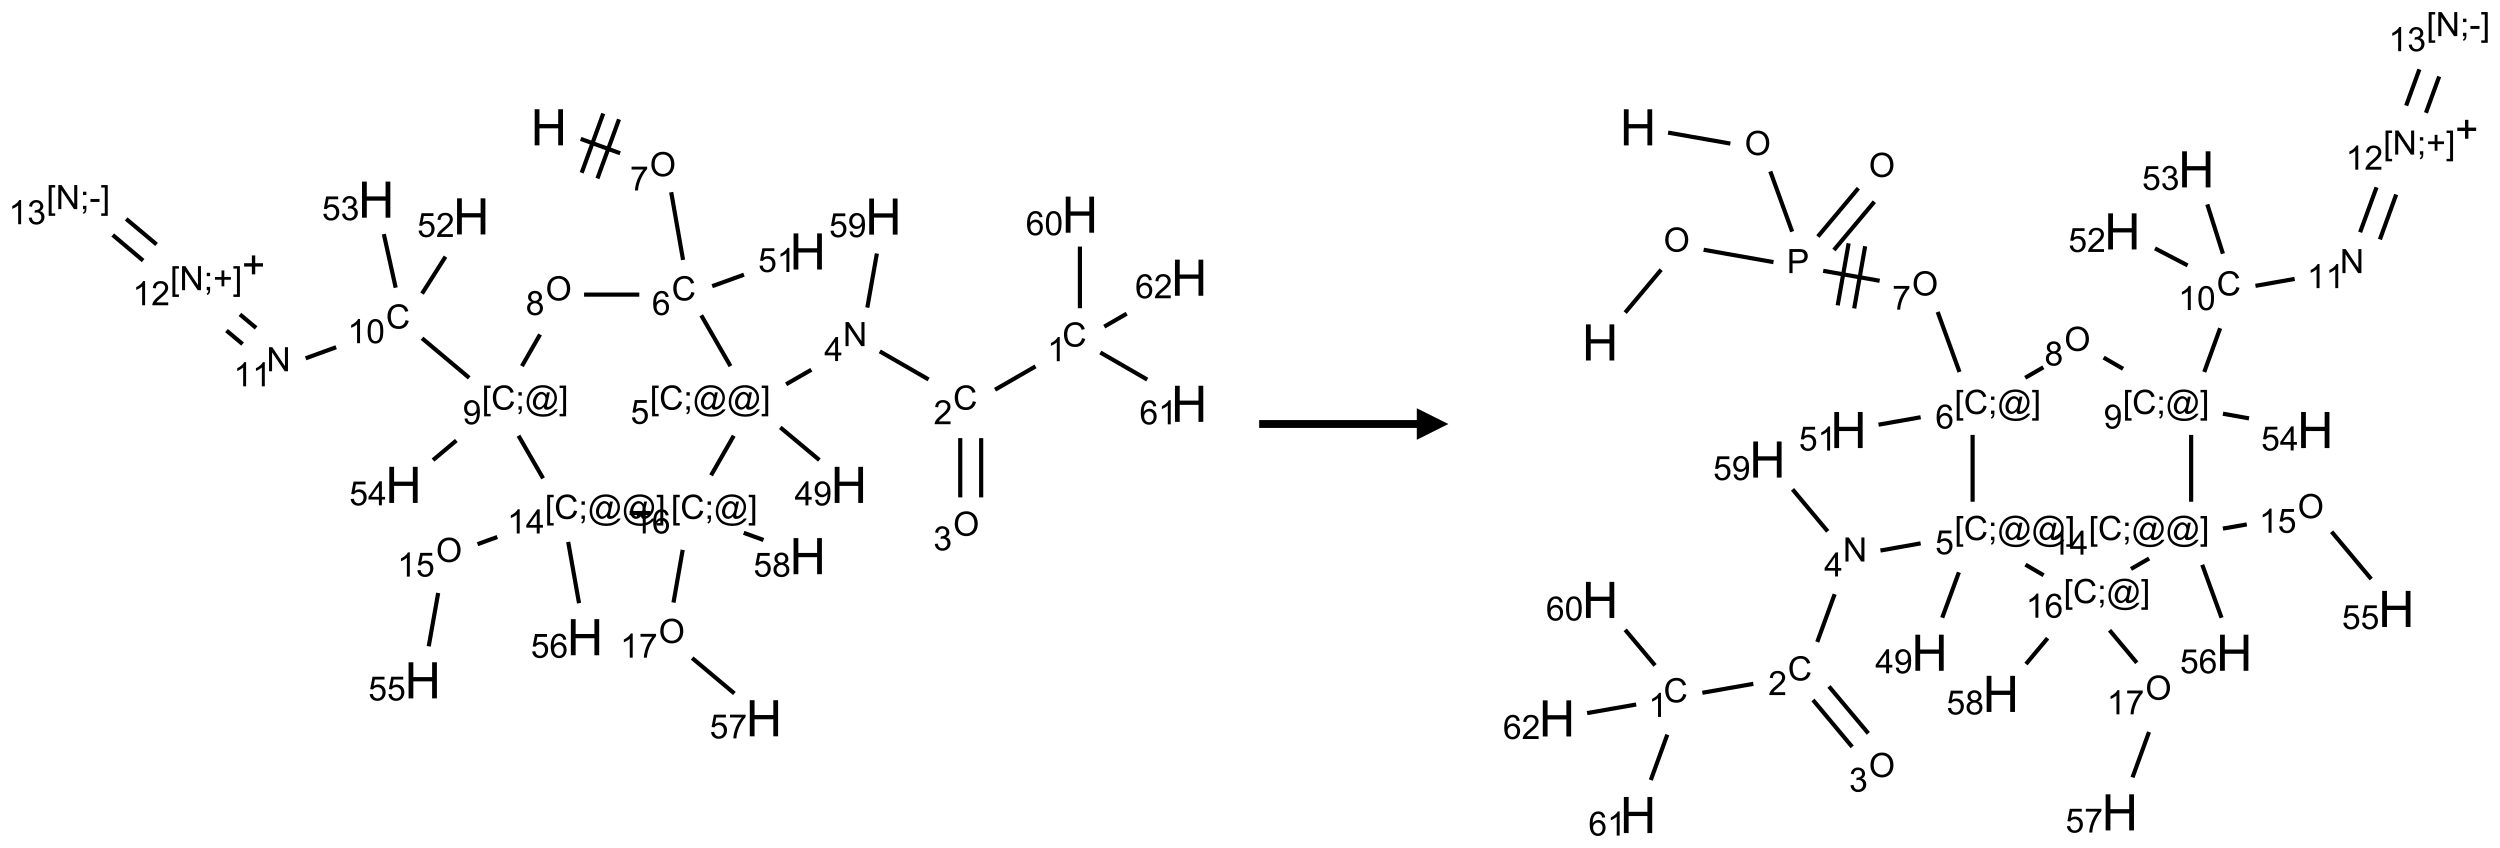 <?xml version="1.0" encoding="UTF-8"?>
<svg xmlns="http://www.w3.org/2000/svg" xmlns:xlink="http://www.w3.org/1999/xlink" width="793" height="269" viewBox="0 0 793 269">
<defs>
<g>
<g id="glyph-0-0">
<path d="M 2 0 L 2 -10 L 10 -10 L 10 0 Z M 2.25 -0.25 L 9.75 -0.25 L 9.75 -9.75 L 2.25 -9.75 Z M 2.25 -0.25 "/>
</g>
<g id="glyph-0-1">
<path d="M 1.281 0 L 1.281 -11.453 L 2.797 -11.453 L 2.797 -6.75 L 8.75 -6.75 L 8.75 -11.453 L 10.266 -11.453 L 10.266 0 L 8.75 0 L 8.75 -5.398 L 2.797 -5.398 L 2.797 0 Z M 1.281 0 "/>
</g>
<g id="glyph-1-0">
<path d="M 1.332 0 L 1.332 -6.668 L 6.668 -6.668 L 6.668 0 Z M 1.5 -0.168 L 6.5 -0.168 L 6.5 -6.5 L 1.5 -6.5 Z M 1.5 -0.168 "/>
</g>
<g id="glyph-1-1">
<path d="M 0.516 -3.719 C 0.516 -4.984 0.855 -5.977 1.535 -6.695 C 2.215 -7.414 3.094 -7.77 4.172 -7.77 C 4.875 -7.77 5.512 -7.602 6.078 -7.266 C 6.645 -6.93 7.074 -6.461 7.371 -5.855 C 7.668 -5.254 7.816 -4.57 7.816 -3.809 C 7.816 -3.035 7.66 -2.34 7.348 -1.73 C 7.035 -1.117 6.594 -0.656 6.02 -0.34 C 5.449 -0.027 4.828 0.129 4.168 0.129 C 3.449 0.129 2.805 -0.043 2.238 -0.391 C 1.672 -0.738 1.246 -1.211 0.953 -1.812 C 0.66 -2.414 0.516 -3.047 0.516 -3.719 Z M 1.559 -3.703 C 1.559 -2.781 1.805 -2.059 2.301 -1.527 C 2.793 -1 3.414 -0.734 4.16 -0.734 C 4.922 -0.734 5.547 -1 6.039 -1.535 C 6.531 -2.07 6.777 -2.828 6.777 -3.812 C 6.777 -4.434 6.672 -4.977 6.461 -5.441 C 6.25 -5.902 5.945 -6.262 5.539 -6.52 C 5.133 -6.773 4.68 -6.902 4.176 -6.902 C 3.461 -6.902 2.848 -6.656 2.332 -6.164 C 1.816 -5.672 1.559 -4.852 1.559 -3.703 Z M 1.559 -3.703 "/>
</g>
<g id="glyph-1-2">
<path d="M 0.504 -6.637 L 0.504 -7.535 L 5.449 -7.535 L 5.449 -6.809 C 4.961 -6.289 4.48 -5.602 4.004 -4.746 C 3.527 -3.887 3.156 -3.004 2.895 -2.098 C 2.707 -1.461 2.59 -0.762 2.535 0 L 1.574 0 C 1.582 -0.602 1.703 -1.328 1.926 -2.176 C 2.152 -3.027 2.477 -3.848 2.898 -4.637 C 3.32 -5.426 3.77 -6.094 4.246 -6.637 Z M 0.504 -6.637 "/>
</g>
<g id="glyph-1-3">
<path d="M 6.27 -2.676 L 7.281 -2.422 C 7.07 -1.594 6.688 -0.961 6.137 -0.523 C 5.586 -0.086 4.914 0.129 4.121 0.129 C 3.297 0.129 2.629 -0.039 2.113 -0.371 C 1.598 -0.707 1.203 -1.191 0.934 -1.828 C 0.664 -2.465 0.531 -3.145 0.531 -3.875 C 0.531 -4.672 0.684 -5.363 0.988 -5.957 C 1.293 -6.547 1.723 -6.996 2.285 -7.305 C 2.844 -7.613 3.461 -7.766 4.137 -7.766 C 4.898 -7.766 5.543 -7.57 6.062 -7.184 C 6.582 -6.793 6.945 -6.246 7.152 -5.543 L 6.156 -5.309 C 5.98 -5.863 5.723 -6.266 5.387 -6.52 C 5.051 -6.773 4.625 -6.902 4.113 -6.902 C 3.527 -6.902 3.039 -6.762 2.645 -6.48 C 2.25 -6.199 1.973 -5.82 1.812 -5.348 C 1.652 -4.871 1.574 -4.383 1.574 -3.879 C 1.574 -3.23 1.668 -2.664 1.855 -2.18 C 2.047 -1.695 2.34 -1.332 2.738 -1.094 C 3.137 -0.855 3.57 -0.734 4.035 -0.734 C 4.602 -0.734 5.082 -0.898 5.473 -1.223 C 5.867 -1.551 6.133 -2.035 6.27 -2.676 Z M 6.27 -2.676 "/>
</g>
<g id="glyph-1-4">
<path d="M 5.309 -5.766 L 4.375 -5.691 C 4.293 -6.059 4.172 -6.328 4.02 -6.496 C 3.766 -6.762 3.453 -6.895 3.082 -6.895 C 2.785 -6.895 2.523 -6.812 2.297 -6.645 C 2 -6.43 1.77 -6.117 1.598 -5.703 C 1.43 -5.289 1.34 -4.703 1.332 -3.938 C 1.559 -4.281 1.836 -4.535 2.16 -4.703 C 2.488 -4.871 2.828 -4.953 3.188 -4.953 C 3.812 -4.953 4.344 -4.723 4.785 -4.262 C 5.223 -3.801 5.441 -3.207 5.441 -2.48 C 5.441 -2 5.34 -1.555 5.133 -1.145 C 4.926 -0.73 4.641 -0.418 4.281 -0.199 C 3.922 0.02 3.512 0.129 3.051 0.129 C 2.27 0.129 1.633 -0.156 1.141 -0.73 C 0.648 -1.305 0.402 -2.254 0.402 -3.574 C 0.402 -5.051 0.672 -6.121 1.219 -6.793 C 1.695 -7.375 2.336 -7.668 3.141 -7.668 C 3.742 -7.668 4.234 -7.5 4.617 -7.16 C 5 -6.824 5.23 -6.359 5.309 -5.766 Z M 1.48 -2.473 C 1.48 -2.152 1.547 -1.844 1.684 -1.547 C 1.82 -1.25 2.016 -1.027 2.262 -0.871 C 2.508 -0.719 2.766 -0.641 3.035 -0.641 C 3.434 -0.641 3.773 -0.801 4.059 -1.121 C 4.344 -1.441 4.484 -1.875 4.484 -2.422 C 4.484 -2.949 4.344 -3.367 4.062 -3.668 C 3.781 -3.973 3.426 -4.125 3 -4.125 C 2.578 -4.125 2.219 -3.973 1.922 -3.668 C 1.625 -3.363 1.48 -2.969 1.48 -2.473 Z M 1.48 -2.473 "/>
</g>
<g id="glyph-1-5">
<path d="M 0.441 -2 L 1.426 -2.082 C 1.5 -1.605 1.668 -1.242 1.934 -1.004 C 2.199 -0.762 2.52 -0.641 2.895 -0.641 C 3.348 -0.641 3.73 -0.812 4.043 -1.152 C 4.355 -1.492 4.512 -1.941 4.512 -2.504 C 4.512 -3.039 4.359 -3.461 4.059 -3.77 C 3.758 -4.078 3.367 -4.234 2.879 -4.234 C 2.578 -4.234 2.305 -4.164 2.062 -4.027 C 1.82 -3.891 1.629 -3.715 1.488 -3.496 L 0.609 -3.609 L 1.348 -7.531 L 5.145 -7.531 L 5.145 -6.637 L 2.098 -6.637 L 1.688 -4.582 C 2.145 -4.902 2.625 -5.062 3.129 -5.062 C 3.797 -5.062 4.359 -4.832 4.816 -4.371 C 5.277 -3.91 5.504 -3.312 5.504 -2.59 C 5.504 -1.898 5.305 -1.301 4.902 -0.797 C 4.41 -0.18 3.742 0.129 2.895 0.129 C 2.199 0.129 1.633 -0.062 1.195 -0.453 C 0.758 -0.844 0.504 -1.359 0.441 -2 Z M 0.441 -2 "/>
</g>
<g id="glyph-1-6">
<path d="M 3.973 0 L 3.035 0 L 3.035 -5.973 C 2.809 -5.758 2.516 -5.543 2.148 -5.328 C 1.781 -5.113 1.453 -4.953 1.16 -4.844 L 1.16 -5.75 C 1.684 -5.996 2.145 -6.297 2.535 -6.645 C 2.93 -6.996 3.207 -7.336 3.371 -7.668 L 3.973 -7.668 Z M 3.973 0 "/>
</g>
<g id="glyph-1-7">
<path d="M 0.723 2.121 L 0.723 -7.637 L 2.793 -7.637 L 2.793 -6.859 L 1.66 -6.859 L 1.66 1.344 L 2.793 1.344 L 2.793 2.121 Z M 0.723 2.121 "/>
</g>
<g id="glyph-1-8">
<path d="M 0.949 -4.465 L 0.949 -5.531 L 2.016 -5.531 L 2.016 -4.465 Z M 0.949 0 L 0.949 -1.066 L 2.016 -1.066 L 2.016 0 C 2.016 0.391 1.945 0.711 1.809 0.949 C 1.668 1.191 1.449 1.379 1.145 1.512 L 0.887 1.109 C 1.082 1.023 1.23 0.895 1.324 0.727 C 1.418 0.559 1.469 0.316 1.48 0 Z M 0.949 0 "/>
</g>
<g id="glyph-1-9">
<path d="M 6.047 -0.848 C 5.82 -0.59 5.57 -0.379 5.289 -0.223 C 5.008 -0.062 4.73 0.016 4.449 0.016 C 4.141 0.016 3.84 -0.074 3.547 -0.254 C 3.254 -0.434 3.02 -0.715 2.836 -1.09 C 2.652 -1.465 2.562 -1.875 2.562 -2.324 C 2.562 -2.875 2.703 -3.43 2.988 -3.98 C 3.27 -4.535 3.621 -4.953 4.043 -5.23 C 4.461 -5.508 4.871 -5.645 5.266 -5.645 C 5.566 -5.645 5.855 -5.566 6.129 -5.41 C 6.402 -5.25 6.641 -5.012 6.84 -4.688 L 7.016 -5.496 L 7.949 -5.496 L 7.199 -2 C 7.094 -1.516 7.043 -1.246 7.043 -1.191 C 7.043 -1.098 7.078 -1.02 7.148 -0.949 C 7.219 -0.883 7.305 -0.848 7.406 -0.848 C 7.59 -0.848 7.832 -0.953 8.129 -1.168 C 8.527 -1.445 8.84 -1.816 9.07 -2.285 C 9.301 -2.75 9.418 -3.234 9.418 -3.73 C 9.418 -4.309 9.27 -4.852 8.973 -5.355 C 8.676 -5.859 8.23 -6.262 7.645 -6.562 C 7.055 -6.863 6.406 -7.016 5.691 -7.016 C 4.879 -7.016 4.137 -6.824 3.465 -6.445 C 2.793 -6.066 2.273 -5.52 1.902 -4.809 C 1.535 -4.098 1.348 -3.34 1.348 -2.527 C 1.348 -1.676 1.535 -0.941 1.902 -0.328 C 2.273 0.285 2.809 0.742 3.508 1.035 C 4.207 1.328 4.984 1.473 5.832 1.473 C 6.742 1.473 7.504 1.32 8.121 1.016 C 8.734 0.711 9.195 0.34 9.5 -0.098 L 10.441 -0.098 C 10.266 0.266 9.961 0.637 9.531 1.016 C 9.102 1.395 8.59 1.695 7.996 1.914 C 7.402 2.133 6.688 2.246 5.848 2.246 C 5.078 2.246 4.367 2.145 3.715 1.949 C 3.066 1.75 2.512 1.453 2.051 1.055 C 1.594 0.656 1.25 0.199 1.016 -0.316 C 0.723 -0.973 0.578 -1.684 0.578 -2.441 C 0.578 -3.289 0.75 -4.098 1.098 -4.863 C 1.523 -5.805 2.125 -6.527 2.902 -7.027 C 3.684 -7.527 4.629 -7.777 5.738 -7.777 C 6.602 -7.777 7.375 -7.602 8.059 -7.246 C 8.746 -6.895 9.285 -6.371 9.684 -5.672 C 10.02 -5.07 10.188 -4.418 10.188 -3.715 C 10.188 -2.707 9.832 -1.812 9.125 -1.031 C 8.492 -0.328 7.801 0.02 7.051 0.02 C 6.812 0.02 6.617 -0.016 6.473 -0.09 C 6.324 -0.16 6.215 -0.266 6.145 -0.402 C 6.102 -0.488 6.066 -0.637 6.047 -0.848 Z M 3.527 -2.262 C 3.527 -1.785 3.641 -1.414 3.863 -1.152 C 4.09 -0.887 4.348 -0.754 4.641 -0.754 C 4.836 -0.754 5.039 -0.812 5.254 -0.93 C 5.469 -1.047 5.676 -1.219 5.871 -1.449 C 6.066 -1.676 6.23 -1.969 6.355 -2.32 C 6.48 -2.672 6.543 -3.027 6.543 -3.379 C 6.543 -3.852 6.426 -4.219 6.191 -4.48 C 5.957 -4.738 5.672 -4.871 5.332 -4.871 C 5.109 -4.871 4.902 -4.812 4.707 -4.699 C 4.512 -4.586 4.32 -4.406 4.137 -4.156 C 3.953 -3.906 3.805 -3.602 3.691 -3.246 C 3.582 -2.887 3.527 -2.559 3.527 -2.262 Z M 3.527 -2.262 "/>
</g>
<g id="glyph-1-10">
<path d="M 2.27 2.121 L 0.203 2.121 L 0.203 1.344 L 1.332 1.344 L 1.332 -6.859 L 0.203 -6.859 L 0.203 -7.637 L 2.27 -7.637 Z M 2.27 2.121 "/>
</g>
<g id="glyph-1-11">
<path d="M 0.812 0 L 0.812 -7.637 L 1.848 -7.637 L 5.859 -1.641 L 5.859 -7.637 L 6.828 -7.637 L 6.828 0 L 5.793 0 L 1.781 -6 L 1.781 0 Z M 0.812 0 "/>
</g>
<g id="glyph-1-12">
<path d="M 3.449 0 L 3.449 -1.828 L 0.137 -1.828 L 0.137 -2.688 L 3.621 -7.637 L 4.387 -7.637 L 4.387 -2.688 L 5.418 -2.688 L 5.418 -1.828 L 4.387 -1.828 L 4.387 0 Z M 3.449 -2.688 L 3.449 -6.129 L 1.059 -2.688 Z M 3.449 -2.688 "/>
</g>
<g id="glyph-1-13">
<path d="M 5.371 -0.902 L 5.371 0 L 0.324 0 C 0.316 -0.227 0.352 -0.441 0.434 -0.652 C 0.562 -0.996 0.766 -1.332 1.051 -1.668 C 1.332 -2 1.742 -2.387 2.277 -2.824 C 3.105 -3.504 3.668 -4.043 3.957 -4.441 C 4.25 -4.84 4.395 -5.215 4.395 -5.566 C 4.395 -5.938 4.262 -6.254 3.996 -6.508 C 3.73 -6.762 3.387 -6.891 2.957 -6.891 C 2.508 -6.891 2.145 -6.754 1.875 -6.484 C 1.605 -6.215 1.469 -5.84 1.465 -5.359 L 0.5 -5.457 C 0.566 -6.176 0.812 -6.727 1.246 -7.102 C 1.676 -7.477 2.254 -7.668 2.98 -7.668 C 3.711 -7.668 4.293 -7.465 4.719 -7.059 C 5.145 -6.652 5.359 -6.148 5.359 -5.547 C 5.359 -5.242 5.297 -4.941 5.172 -4.645 C 5.047 -4.352 4.84 -4.039 4.551 -3.715 C 4.262 -3.387 3.777 -2.938 3.105 -2.371 C 2.543 -1.898 2.18 -1.578 2.02 -1.41 C 1.859 -1.242 1.73 -1.07 1.625 -0.902 Z M 5.371 -0.902 "/>
</g>
<g id="glyph-1-14">
<path d="M 0.441 -3.766 C 0.441 -4.668 0.535 -5.395 0.723 -5.945 C 0.906 -6.496 1.184 -6.922 1.551 -7.219 C 1.918 -7.516 2.375 -7.668 2.934 -7.668 C 3.344 -7.668 3.703 -7.586 4.012 -7.418 C 4.32 -7.254 4.574 -7.016 4.777 -6.707 C 4.977 -6.395 5.137 -6.016 5.25 -5.57 C 5.363 -5.125 5.422 -4.523 5.422 -3.766 C 5.422 -2.871 5.328 -2.148 5.145 -1.598 C 4.961 -1.047 4.688 -0.621 4.32 -0.32 C 3.953 -0.02 3.492 0.129 2.934 0.129 C 2.195 0.129 1.617 -0.133 1.199 -0.66 C 0.695 -1.297 0.441 -2.332 0.441 -3.766 Z M 1.406 -3.766 C 1.406 -2.512 1.555 -1.68 1.848 -1.262 C 2.141 -0.848 2.5 -0.641 2.934 -0.641 C 3.363 -0.641 3.727 -0.848 4.02 -1.266 C 4.312 -1.684 4.457 -2.516 4.457 -3.766 C 4.457 -5.023 4.312 -5.859 4.02 -6.27 C 3.727 -6.684 3.359 -6.891 2.922 -6.891 C 2.492 -6.891 2.148 -6.707 1.891 -6.344 C 1.566 -5.879 1.406 -5.02 1.406 -3.766 Z M 1.406 -3.766 "/>
</g>
<g id="glyph-1-15">
<path d="M 0.449 -2.016 L 1.387 -2.141 C 1.492 -1.609 1.676 -1.227 1.934 -0.992 C 2.191 -0.758 2.508 -0.641 2.879 -0.641 C 3.32 -0.641 3.695 -0.793 3.996 -1.098 C 4.301 -1.402 4.453 -1.781 4.453 -2.234 C 4.453 -2.664 4.312 -3.02 4.031 -3.301 C 3.75 -3.578 3.391 -3.719 2.957 -3.719 C 2.781 -3.719 2.562 -3.684 2.297 -3.613 L 2.402 -4.438 C 2.465 -4.43 2.516 -4.426 2.551 -4.426 C 2.949 -4.426 3.312 -4.531 3.629 -4.738 C 3.949 -4.949 4.109 -5.27 4.109 -5.703 C 4.109 -6.047 3.992 -6.332 3.762 -6.559 C 3.527 -6.785 3.227 -6.895 2.859 -6.895 C 2.496 -6.895 2.191 -6.781 1.949 -6.551 C 1.707 -6.324 1.547 -5.98 1.48 -5.52 L 0.543 -5.688 C 0.656 -6.316 0.918 -6.805 1.324 -7.148 C 1.73 -7.492 2.234 -7.668 2.84 -7.668 C 3.254 -7.668 3.641 -7.578 3.988 -7.398 C 4.34 -7.219 4.609 -6.977 4.793 -6.668 C 4.98 -6.359 5.074 -6.031 5.074 -5.684 C 5.074 -5.352 4.984 -5.051 4.809 -4.781 C 4.629 -4.512 4.367 -4.297 4.02 -4.137 C 4.473 -4.031 4.824 -3.816 5.074 -3.488 C 5.324 -3.16 5.449 -2.75 5.449 -2.254 C 5.449 -1.59 5.203 -1.023 4.719 -0.559 C 4.234 -0.098 3.617 0.137 2.875 0.137 C 2.203 0.137 1.648 -0.062 1.207 -0.465 C 0.762 -0.863 0.512 -1.379 0.449 -2.016 Z M 0.449 -2.016 "/>
</g>
<g id="glyph-1-16">
<path d="M 0.582 -1.766 L 1.484 -1.848 C 1.562 -1.426 1.707 -1.117 1.922 -0.926 C 2.137 -0.734 2.414 -0.641 2.75 -0.641 C 3.039 -0.641 3.289 -0.707 3.508 -0.84 C 3.727 -0.973 3.902 -1.148 4.043 -1.367 C 4.18 -1.586 4.297 -1.887 4.391 -2.262 C 4.484 -2.637 4.531 -3.016 4.531 -3.406 C 4.531 -3.449 4.531 -3.512 4.527 -3.594 C 4.34 -3.297 4.082 -3.055 3.758 -2.867 C 3.434 -2.68 3.082 -2.59 2.703 -2.59 C 2.07 -2.59 1.535 -2.816 1.098 -3.277 C 0.66 -3.734 0.441 -4.34 0.441 -5.09 C 0.441 -5.863 0.672 -6.484 1.129 -6.957 C 1.586 -7.43 2.156 -7.668 2.844 -7.668 C 3.34 -7.668 3.793 -7.531 4.207 -7.266 C 4.617 -7 4.93 -6.617 5.145 -6.121 C 5.355 -5.629 5.465 -4.91 5.465 -3.973 C 5.465 -2.996 5.359 -2.223 5.145 -1.645 C 4.934 -1.066 4.617 -0.625 4.199 -0.324 C 3.781 -0.02 3.293 0.129 2.73 0.129 C 2.133 0.129 1.645 -0.035 1.266 -0.367 C 0.887 -0.699 0.66 -1.164 0.582 -1.766 Z M 4.422 -5.137 C 4.422 -5.676 4.277 -6.102 3.992 -6.418 C 3.707 -6.734 3.359 -6.891 2.957 -6.891 C 2.543 -6.891 2.18 -6.719 1.871 -6.379 C 1.562 -6.039 1.406 -5.598 1.406 -5.059 C 1.406 -4.57 1.555 -4.176 1.848 -3.871 C 2.141 -3.566 2.5 -3.418 2.934 -3.418 C 3.367 -3.418 3.723 -3.57 4.004 -3.871 C 4.281 -4.176 4.422 -4.598 4.422 -5.137 Z M 4.422 -5.137 "/>
</g>
<g id="glyph-1-17">
<path d="M 1.887 -4.141 C 1.496 -4.281 1.207 -4.484 1.02 -4.75 C 0.832 -5.016 0.738 -5.328 0.738 -5.699 C 0.738 -6.254 0.938 -6.719 1.34 -7.098 C 1.738 -7.477 2.27 -7.668 2.934 -7.668 C 3.598 -7.668 4.137 -7.473 4.543 -7.086 C 4.949 -6.699 5.152 -6.227 5.152 -5.672 C 5.152 -5.316 5.059 -5.008 4.871 -4.746 C 4.688 -4.484 4.406 -4.281 4.027 -4.141 C 4.496 -3.988 4.852 -3.742 5.098 -3.402 C 5.34 -3.062 5.465 -2.656 5.465 -2.184 C 5.465 -1.531 5.234 -0.98 4.77 -0.535 C 4.309 -0.09 3.703 0.129 2.949 0.129 C 2.195 0.129 1.586 -0.094 1.125 -0.539 C 0.664 -0.984 0.434 -1.543 0.434 -2.207 C 0.434 -2.703 0.559 -3.121 0.809 -3.457 C 1.062 -3.793 1.422 -4.02 1.887 -4.141 Z M 1.699 -5.73 C 1.699 -5.367 1.812 -5.074 2.047 -4.844 C 2.281 -4.613 2.582 -4.5 2.953 -4.5 C 3.312 -4.5 3.609 -4.613 3.84 -4.84 C 4.07 -5.066 4.188 -5.348 4.188 -5.676 C 4.188 -6.02 4.07 -6.309 3.832 -6.543 C 3.594 -6.777 3.297 -6.895 2.941 -6.895 C 2.586 -6.895 2.289 -6.781 2.051 -6.551 C 1.816 -6.324 1.699 -6.047 1.699 -5.73 Z M 1.395 -2.203 C 1.395 -1.938 1.461 -1.676 1.586 -1.426 C 1.711 -1.176 1.902 -0.984 2.152 -0.848 C 2.402 -0.711 2.672 -0.641 2.957 -0.641 C 3.406 -0.641 3.777 -0.785 4.066 -1.074 C 4.359 -1.363 4.504 -1.727 4.504 -2.172 C 4.504 -2.625 4.355 -2.996 4.055 -3.293 C 3.754 -3.586 3.379 -3.734 2.926 -3.734 C 2.484 -3.734 2.121 -3.59 1.832 -3.297 C 1.543 -3.004 1.395 -2.641 1.395 -2.203 Z M 1.395 -2.203 "/>
</g>
<g id="glyph-1-18">
<path d="M 2.672 -1.234 L 2.672 -3.328 L 0.594 -3.328 L 0.594 -4.203 L 2.672 -4.203 L 2.672 -6.281 L 3.559 -6.281 L 3.559 -4.203 L 5.637 -4.203 L 5.637 -3.328 L 3.559 -3.328 L 3.559 -1.234 Z M 2.672 -1.234 "/>
</g>
<g id="glyph-1-19">
<path d="M 0.34 -2.293 L 0.34 -3.234 L 3.219 -3.234 L 3.219 -2.293 Z M 0.34 -2.293 "/>
</g>
<g id="glyph-1-20">
<path d="M 0.824 0 L 0.824 -7.637 L 3.703 -7.637 C 4.211 -7.637 4.598 -7.609 4.863 -7.562 C 5.238 -7.5 5.555 -7.383 5.809 -7.207 C 6.062 -7.031 6.266 -6.785 6.418 -6.469 C 6.574 -6.152 6.652 -5.805 6.652 -5.426 C 6.652 -4.777 6.445 -4.227 6.031 -3.777 C 5.617 -3.328 4.871 -3.105 3.793 -3.105 L 1.832 -3.105 L 1.832 0 Z M 1.832 -4.004 L 3.809 -4.004 C 4.461 -4.004 4.922 -4.125 5.199 -4.371 C 5.473 -4.613 5.609 -4.953 5.609 -5.395 C 5.609 -5.715 5.527 -5.988 5.367 -6.215 C 5.207 -6.441 4.992 -6.594 4.73 -6.668 C 4.559 -6.711 4.246 -6.734 3.785 -6.734 L 1.832 -6.734 Z M 1.832 -4.004 "/>
</g>
</g>
</defs>
<path fill="none" stroke-width="0.033" stroke-linecap="butt" stroke-linejoin="miter" stroke="rgb(0%, 0%, 0%)" stroke-opacity="1" stroke-miterlimit="10" d="M 3.877 0.092 L 4.19 0.206 " transform="matrix(40, 0, 0, 40, 29.109, 40.373)"/>
<path fill="none" stroke-width="0.033" stroke-linecap="butt" stroke-linejoin="miter" stroke="rgb(0%, 0%, 0%)" stroke-opacity="1" stroke-miterlimit="10" d="M 4.01 0.406 L 4.181 -0.063 " transform="matrix(40, 0, 0, 40, 29.109, 40.373)"/>
<path fill="none" stroke-width="0.033" stroke-linecap="butt" stroke-linejoin="miter" stroke="rgb(0%, 0%, 0%)" stroke-opacity="1" stroke-miterlimit="10" d="M 3.885 0.361 L 4.056 -0.109 " transform="matrix(40, 0, 0, 40, 29.109, 40.373)"/>
<path fill="none" stroke-width="0.033" stroke-linecap="butt" stroke-linejoin="miter" stroke="rgb(0%, 0%, 0%)" stroke-opacity="1" stroke-miterlimit="10" d="M 4.595 0.515 L 4.689 1.052 " transform="matrix(40, 0, 0, 40, 29.109, 40.373)"/>
<path fill="none" stroke-width="0.033" stroke-linecap="butt" stroke-linejoin="miter" stroke="rgb(0%, 0%, 0%)" stroke-opacity="1" stroke-miterlimit="10" d="M 4.92 1.26 L 5.172 1.169 " transform="matrix(40, 0, 0, 40, 29.109, 40.373)"/>
<path fill="none" stroke-width="0.033" stroke-linecap="butt" stroke-linejoin="miter" stroke="rgb(0%, 0%, 0%)" stroke-opacity="1" stroke-miterlimit="10" d="M 4.833 1.491 L 5.065 1.894 " transform="matrix(40, 0, 0, 40, 29.109, 40.373)"/>
<path fill="none" stroke-width="0.033" stroke-linecap="butt" stroke-linejoin="miter" stroke="rgb(0%, 0%, 0%)" stroke-opacity="1" stroke-miterlimit="10" d="M 5.506 2.038 L 5.706 1.923 " transform="matrix(40, 0, 0, 40, 29.109, 40.373)"/>
<path fill="none" stroke-width="0.033" stroke-linecap="butt" stroke-linejoin="miter" stroke="rgb(0%, 0%, 0%)" stroke-opacity="1" stroke-miterlimit="10" d="M 6.249 1.777 L 6.636 2 " transform="matrix(40, 0, 0, 40, 29.109, 40.373)"/>
<path fill="none" stroke-width="0.033" stroke-linecap="butt" stroke-linejoin="miter" stroke="rgb(0%, 0%, 0%)" stroke-opacity="1" stroke-miterlimit="10" d="M 7.163 2.081 L 7.484 1.896 " transform="matrix(40, 0, 0, 40, 29.109, 40.373)"/>
<path fill="none" stroke-width="0.033" stroke-linecap="butt" stroke-linejoin="miter" stroke="rgb(0%, 0%, 0%)" stroke-opacity="1" stroke-miterlimit="10" d="M 7.836 1.435 L 7.836 0.946 " transform="matrix(40, 0, 0, 40, 29.109, 40.373)"/>
<path fill="none" stroke-width="0.033" stroke-linecap="butt" stroke-linejoin="miter" stroke="rgb(0%, 0%, 0%)" stroke-opacity="1" stroke-miterlimit="10" d="M 7.998 1.786 L 8.37 2.001 " transform="matrix(40, 0, 0, 40, 29.109, 40.373)"/>
<path fill="none" stroke-width="0.033" stroke-linecap="butt" stroke-linejoin="miter" stroke="rgb(0%, 0%, 0%)" stroke-opacity="1" stroke-miterlimit="10" d="M 8.029 1.581 L 8.207 1.478 " transform="matrix(40, 0, 0, 40, 29.109, 40.373)"/>
<path fill="none" stroke-width="0.033" stroke-linecap="butt" stroke-linejoin="miter" stroke="rgb(0%, 0%, 0%)" stroke-opacity="1" stroke-miterlimit="10" d="M 6.887 2.465 L 6.887 2.935 " transform="matrix(40, 0, 0, 40, 29.109, 40.373)"/>
<path fill="none" stroke-width="0.033" stroke-linecap="butt" stroke-linejoin="miter" stroke="rgb(0%, 0%, 0%)" stroke-opacity="1" stroke-miterlimit="10" d="M 7.053 2.465 L 7.053 2.935 " transform="matrix(40, 0, 0, 40, 29.109, 40.373)"/>
<path fill="none" stroke-width="0.033" stroke-linecap="butt" stroke-linejoin="miter" stroke="rgb(0%, 0%, 0%)" stroke-opacity="1" stroke-miterlimit="10" d="M 6.15 1.43 L 6.226 1.001 " transform="matrix(40, 0, 0, 40, 29.109, 40.373)"/>
<path fill="none" stroke-width="0.033" stroke-linecap="butt" stroke-linejoin="miter" stroke="rgb(0%, 0%, 0%)" stroke-opacity="1" stroke-miterlimit="10" d="M 5.46 2.38 L 5.77 2.639 " transform="matrix(40, 0, 0, 40, 29.109, 40.373)"/>
<path fill="none" stroke-width="0.033" stroke-linecap="butt" stroke-linejoin="miter" stroke="rgb(0%, 0%, 0%)" stroke-opacity="1" stroke-miterlimit="10" d="M 5.091 2.446 L 4.911 2.76 " transform="matrix(40, 0, 0, 40, 29.109, 40.373)"/>
<path fill="none" stroke-width="0.033" stroke-linecap="butt" stroke-linejoin="miter" stroke="rgb(0%, 0%, 0%)" stroke-opacity="1" stroke-miterlimit="10" d="M 4.686 3.351 L 4.613 3.769 " transform="matrix(40, 0, 0, 40, 29.109, 40.373)"/>
<path fill="none" stroke-width="0.033" stroke-linecap="butt" stroke-linejoin="miter" stroke="rgb(0%, 0%, 0%)" stroke-opacity="1" stroke-miterlimit="10" d="M 4.761 4.209 L 5.096 4.49 " transform="matrix(40, 0, 0, 40, 29.109, 40.373)"/>
<path fill="none" stroke-width="0.033" stroke-linecap="butt" stroke-linejoin="miter" stroke="rgb(0%, 0%, 0%)" stroke-opacity="1" stroke-miterlimit="10" d="M 5.17 3.216 L 5.327 3.273 " transform="matrix(40, 0, 0, 40, 29.109, 40.373)"/>
<path fill="none" stroke-width="0.033" stroke-linecap="butt" stroke-linejoin="miter" stroke="rgb(0%, 0%, 0%)" stroke-opacity="1" stroke-miterlimit="10" d="M 4.432 3.059 L 4.265 3.059 " transform="matrix(40, 0, 0, 40, 29.109, 40.373)"/>
<path fill="none" stroke-width="0.033" stroke-linecap="butt" stroke-linejoin="miter" stroke="rgb(0%, 0%, 0%)" stroke-opacity="1" stroke-miterlimit="10" d="M 3.216 3.249 L 3.059 3.306 " transform="matrix(40, 0, 0, 40, 29.109, 40.373)"/>
<path fill="none" stroke-width="0.033" stroke-linecap="butt" stroke-linejoin="miter" stroke="rgb(0%, 0%, 0%)" stroke-opacity="1" stroke-miterlimit="10" d="M 2.747 3.693 L 2.672 4.116 " transform="matrix(40, 0, 0, 40, 29.109, 40.373)"/>
<path fill="none" stroke-width="0.033" stroke-linecap="butt" stroke-linejoin="miter" stroke="rgb(0%, 0%, 0%)" stroke-opacity="1" stroke-miterlimit="10" d="M 3.778 3.288 L 3.864 3.774 " transform="matrix(40, 0, 0, 40, 29.109, 40.373)"/>
<path fill="none" stroke-width="0.033" stroke-linecap="butt" stroke-linejoin="miter" stroke="rgb(0%, 0%, 0%)" stroke-opacity="1" stroke-miterlimit="10" d="M 3.579 2.784 L 3.384 2.446 " transform="matrix(40, 0, 0, 40, 29.109, 40.373)"/>
<path fill="none" stroke-width="0.033" stroke-linecap="butt" stroke-linejoin="miter" stroke="rgb(0%, 0%, 0%)" stroke-opacity="1" stroke-miterlimit="10" d="M 2.993 1.987 L 2.619 1.673 " transform="matrix(40, 0, 0, 40, 29.109, 40.373)"/>
<path fill="none" stroke-width="0.033" stroke-linecap="butt" stroke-linejoin="miter" stroke="rgb(0%, 0%, 0%)" stroke-opacity="1" stroke-miterlimit="10" d="M 1.938 1.744 L 1.696 1.832 " transform="matrix(40, 0, 0, 40, 29.109, 40.373)"/>
<path fill="none" stroke-width="0.033" stroke-linecap="butt" stroke-linejoin="miter" stroke="rgb(0%, 0%, 0%)" stroke-opacity="1" stroke-miterlimit="10" d="M 1.303 1.591 L 1.175 1.484 " transform="matrix(40, 0, 0, 40, 29.109, 40.373)"/>
<path fill="none" stroke-width="0.033" stroke-linecap="butt" stroke-linejoin="miter" stroke="rgb(0%, 0%, 0%)" stroke-opacity="1" stroke-miterlimit="10" d="M 1.196 1.719 L 1.068 1.612 " transform="matrix(40, 0, 0, 40, 29.109, 40.373)"/>
<path fill="none" stroke-width="0.033" stroke-linecap="butt" stroke-linejoin="miter" stroke="rgb(0%, 0%, 0%)" stroke-opacity="1" stroke-miterlimit="10" d="M 0.514 0.929 L 0.273 0.727 " transform="matrix(40, 0, 0, 40, 29.109, 40.373)"/>
<path fill="none" stroke-width="0.033" stroke-linecap="butt" stroke-linejoin="miter" stroke="rgb(0%, 0%, 0%)" stroke-opacity="1" stroke-miterlimit="10" d="M 0.407 1.057 L 0.166 0.854 " transform="matrix(40, 0, 0, 40, 29.109, 40.373)"/>
<path fill="none" stroke-width="0.033" stroke-linecap="butt" stroke-linejoin="miter" stroke="rgb(0%, 0%, 0%)" stroke-opacity="1" stroke-miterlimit="10" d="M 2.619 1.319 L 2.805 1.026 " transform="matrix(40, 0, 0, 40, 29.109, 40.373)"/>
<path fill="none" stroke-width="0.033" stroke-linecap="butt" stroke-linejoin="miter" stroke="rgb(0%, 0%, 0%)" stroke-opacity="1" stroke-miterlimit="10" d="M 2.41 1.272 L 2.316 0.847 " transform="matrix(40, 0, 0, 40, 29.109, 40.373)"/>
<path fill="none" stroke-width="0.033" stroke-linecap="butt" stroke-linejoin="miter" stroke="rgb(0%, 0%, 0%)" stroke-opacity="1" stroke-miterlimit="10" d="M 2.891 2.484 L 2.706 2.639 " transform="matrix(40, 0, 0, 40, 29.109, 40.373)"/>
<path fill="none" stroke-width="0.033" stroke-linecap="butt" stroke-linejoin="miter" stroke="rgb(0%, 0%, 0%)" stroke-opacity="1" stroke-miterlimit="10" d="M 3.411 1.894 L 3.555 1.643 " transform="matrix(40, 0, 0, 40, 29.109, 40.373)"/>
<path fill="none" stroke-width="0.033" stroke-linecap="butt" stroke-linejoin="miter" stroke="rgb(0%, 0%, 0%)" stroke-opacity="1" stroke-miterlimit="10" d="M 3.904 1.327 L 4.342 1.327 " transform="matrix(40, 0, 0, 40, 29.109, 40.373)"/>
<g fill="rgb(0%, 0%, 0%)" fill-opacity="1">
<use xlink:href="#glyph-0-1" x="168.316" y="46.102"/>
</g>
<g fill="rgb(0%, 0%, 0%)" fill-opacity="1">
<use xlink:href="#glyph-1-1" x="206.098" y="55.902"/>
</g>
<g fill="rgb(0%, 0%, 0%)" fill-opacity="1">
<use xlink:href="#glyph-1-2" x="199.832" y="60.406"/>
</g>
<g fill="rgb(0%, 0%, 0%)" fill-opacity="1">
<use xlink:href="#glyph-1-3" x="213.031" y="95.289"/>
</g>
<g fill="rgb(0%, 0%, 0%)" fill-opacity="1">
<use xlink:href="#glyph-1-4" x="206.785" y="99.926"/>
</g>
<g fill="rgb(0%, 0%, 0%)" fill-opacity="1">
<use xlink:href="#glyph-0-1" x="250.438" y="85.492"/>
</g>
<g fill="rgb(0%, 0%, 0%)" fill-opacity="1">
<use xlink:href="#glyph-1-5" x="240.477" y="86.285"/>
<use xlink:href="#glyph-1-6" x="246.409" y="86.285"/>
</g>
<g fill="rgb(0%, 0%, 0%)" fill-opacity="1">
<use xlink:href="#glyph-1-7" x="206.125" y="129.941"/>
<use xlink:href="#glyph-1-3" x="209.089" y="129.941"/>
<use xlink:href="#glyph-1-8" x="216.792" y="129.941"/>
<use xlink:href="#glyph-1-9" x="219.755" y="129.941"/>
<use xlink:href="#glyph-1-9" x="230.583" y="129.941"/>
<use xlink:href="#glyph-1-10" x="241.411" y="129.941"/>
</g>
<g fill="rgb(0%, 0%, 0%)" fill-opacity="1">
<use xlink:href="#glyph-1-5" x="200.012" y="134.434"/>
</g>
<g fill="rgb(0%, 0%, 0%)" fill-opacity="1">
<use xlink:href="#glyph-1-11" x="267.391" y="109.801"/>
</g>
<g fill="rgb(0%, 0%, 0%)" fill-opacity="1">
<use xlink:href="#glyph-1-12" x="261.449" y="114.535"/>
</g>
<g fill="rgb(0%, 0%, 0%)" fill-opacity="1">
<use xlink:href="#glyph-1-3" x="302.312" y="129.934"/>
</g>
<g fill="rgb(0%, 0%, 0%)" fill-opacity="1">
<use xlink:href="#glyph-1-13" x="296.141" y="134.566"/>
</g>
<g fill="rgb(0%, 0%, 0%)" fill-opacity="1">
<use xlink:href="#glyph-1-3" x="336.953" y="109.934"/>
</g>
<g fill="rgb(0%, 0%, 0%)" fill-opacity="1">
<use xlink:href="#glyph-1-6" x="332.176" y="114.566"/>
</g>
<g fill="rgb(0%, 0%, 0%)" fill-opacity="1">
<use xlink:href="#glyph-0-1" x="336.773" y="73.816"/>
</g>
<g fill="rgb(0%, 0%, 0%)" fill-opacity="1">
<use xlink:href="#glyph-1-4" x="325.367" y="74.605"/>
<use xlink:href="#glyph-1-14" x="331.299" y="74.605"/>
</g>
<g fill="rgb(0%, 0%, 0%)" fill-opacity="1">
<use xlink:href="#glyph-0-1" x="371.414" y="133.816"/>
</g>
<g fill="rgb(0%, 0%, 0%)" fill-opacity="1">
<use xlink:href="#glyph-1-4" x="361.453" y="134.605"/>
<use xlink:href="#glyph-1-6" x="367.385" y="134.605"/>
</g>
<g fill="rgb(0%, 0%, 0%)" fill-opacity="1">
<use xlink:href="#glyph-0-1" x="371.414" y="93.816"/>
</g>
<g fill="rgb(0%, 0%, 0%)" fill-opacity="1">
<use xlink:href="#glyph-1-4" x="360.059" y="94.605"/>
<use xlink:href="#glyph-1-13" x="365.991" y="94.605"/>
</g>
<g fill="rgb(0%, 0%, 0%)" fill-opacity="1">
<use xlink:href="#glyph-1-1" x="302.328" y="169.938"/>
</g>
<g fill="rgb(0%, 0%, 0%)" fill-opacity="1">
<use xlink:href="#glyph-1-15" x="296.059" y="174.566"/>
</g>
<g fill="rgb(0%, 0%, 0%)" fill-opacity="1">
<use xlink:href="#glyph-0-1" x="274.438" y="74.422"/>
</g>
<g fill="rgb(0%, 0%, 0%)" fill-opacity="1">
<use xlink:href="#glyph-1-5" x="262.988" y="75.215"/>
<use xlink:href="#glyph-1-16" x="268.921" y="75.215"/>
</g>
<g fill="rgb(0%, 0%, 0%)" fill-opacity="1">
<use xlink:href="#glyph-0-1" x="263.492" y="159.527"/>
</g>
<g fill="rgb(0%, 0%, 0%)" fill-opacity="1">
<use xlink:href="#glyph-1-12" x="252.043" y="160.32"/>
<use xlink:href="#glyph-1-16" x="257.975" y="160.32"/>
</g>
<g fill="rgb(0%, 0%, 0%)" fill-opacity="1">
<use xlink:href="#glyph-1-7" x="212.836" y="164.582"/>
<use xlink:href="#glyph-1-3" x="215.799" y="164.582"/>
<use xlink:href="#glyph-1-8" x="223.503" y="164.582"/>
<use xlink:href="#glyph-1-9" x="226.466" y="164.582"/>
<use xlink:href="#glyph-1-10" x="237.294" y="164.582"/>
</g>
<g fill="rgb(0%, 0%, 0%)" fill-opacity="1">
<use xlink:href="#glyph-1-6" x="200.852" y="169.207"/>
<use xlink:href="#glyph-1-4" x="206.784" y="169.207"/>
</g>
<g fill="rgb(0%, 0%, 0%)" fill-opacity="1">
<use xlink:href="#glyph-1-1" x="208.922" y="203.969"/>
</g>
<g fill="rgb(0%, 0%, 0%)" fill-opacity="1">
<use xlink:href="#glyph-1-6" x="196.723" y="208.602"/>
<use xlink:href="#glyph-1-2" x="202.655" y="208.602"/>
</g>
<g fill="rgb(0%, 0%, 0%)" fill-opacity="1">
<use xlink:href="#glyph-0-1" x="236.547" y="233.559"/>
</g>
<g fill="rgb(0%, 0%, 0%)" fill-opacity="1">
<use xlink:href="#glyph-1-5" x="225.109" y="234.223"/>
<use xlink:href="#glyph-1-2" x="231.042" y="234.223"/>
</g>
<g fill="rgb(0%, 0%, 0%)" fill-opacity="1">
<use xlink:href="#glyph-0-1" x="250.438" y="182.137"/>
</g>
<g fill="rgb(0%, 0%, 0%)" fill-opacity="1">
<use xlink:href="#glyph-1-5" x="238.988" y="182.93"/>
<use xlink:href="#glyph-1-17" x="244.921" y="182.93"/>
</g>
<g fill="rgb(0%, 0%, 0%)" fill-opacity="1">
<use xlink:href="#glyph-1-7" x="172.836" y="164.582"/>
<use xlink:href="#glyph-1-3" x="175.799" y="164.582"/>
<use xlink:href="#glyph-1-8" x="183.503" y="164.582"/>
<use xlink:href="#glyph-1-9" x="186.466" y="164.582"/>
<use xlink:href="#glyph-1-9" x="197.294" y="164.582"/>
<use xlink:href="#glyph-1-10" x="208.122" y="164.582"/>
</g>
<g fill="rgb(0%, 0%, 0%)" fill-opacity="1">
<use xlink:href="#glyph-1-6" x="160.875" y="169.207"/>
<use xlink:href="#glyph-1-12" x="166.807" y="169.207"/>
</g>
<g fill="rgb(0%, 0%, 0%)" fill-opacity="1">
<use xlink:href="#glyph-1-1" x="138.281" y="178.258"/>
</g>
<g fill="rgb(0%, 0%, 0%)" fill-opacity="1">
<use xlink:href="#glyph-1-6" x="126.023" y="182.891"/>
<use xlink:href="#glyph-1-5" x="131.956" y="182.891"/>
</g>
<g fill="rgb(0%, 0%, 0%)" fill-opacity="1">
<use xlink:href="#glyph-0-1" x="128.316" y="221.527"/>
</g>
<g fill="rgb(0%, 0%, 0%)" fill-opacity="1">
<use xlink:href="#glyph-1-5" x="116.824" y="222.188"/>
<use xlink:href="#glyph-1-5" x="122.757" y="222.188"/>
</g>
<g fill="rgb(0%, 0%, 0%)" fill-opacity="1">
<use xlink:href="#glyph-0-1" x="179.797" y="207.848"/>
</g>
<g fill="rgb(0%, 0%, 0%)" fill-opacity="1">
<use xlink:href="#glyph-1-5" x="168.367" y="208.641"/>
<use xlink:href="#glyph-1-4" x="174.299" y="208.641"/>
</g>
<g fill="rgb(0%, 0%, 0%)" fill-opacity="1">
<use xlink:href="#glyph-1-7" x="152.836" y="129.941"/>
<use xlink:href="#glyph-1-3" x="155.799" y="129.941"/>
<use xlink:href="#glyph-1-8" x="163.503" y="129.941"/>
<use xlink:href="#glyph-1-9" x="166.466" y="129.941"/>
<use xlink:href="#glyph-1-10" x="177.294" y="129.941"/>
</g>
<g fill="rgb(0%, 0%, 0%)" fill-opacity="1">
<use xlink:href="#glyph-1-16" x="146.762" y="134.566"/>
</g>
<g fill="rgb(0%, 0%, 0%)" fill-opacity="1">
<use xlink:href="#glyph-1-3" x="122.387" y="104.219"/>
</g>
<g fill="rgb(0%, 0%, 0%)" fill-opacity="1">
<use xlink:href="#glyph-1-6" x="110.23" y="108.855"/>
<use xlink:href="#glyph-1-14" x="116.163" y="108.855"/>
</g>
<g fill="rgb(0%, 0%, 0%)" fill-opacity="1">
<use xlink:href="#glyph-1-11" x="84.52" y="117.77"/>
</g>
<g fill="rgb(0%, 0%, 0%)" fill-opacity="1">
<use xlink:href="#glyph-1-6" x="74.09" y="122.539"/>
<use xlink:href="#glyph-1-6" x="80.022" y="122.539"/>
</g>
<g fill="rgb(0%, 0%, 0%)" fill-opacity="1">
<use xlink:href="#glyph-1-7" x="53.965" y="92.059"/>
<use xlink:href="#glyph-1-11" x="56.928" y="92.059"/>
<use xlink:href="#glyph-1-8" x="64.632" y="92.059"/>
<use xlink:href="#glyph-1-18" x="67.595" y="92.059"/>
<use xlink:href="#glyph-1-10" x="73.824" y="92.059"/>
</g>
<g fill="rgb(0%, 0%, 0%)" fill-opacity="1">
<use xlink:href="#glyph-1-6" x="42.051" y="96.824"/>
<use xlink:href="#glyph-1-13" x="47.983" y="96.824"/>
</g>
<path fill-rule="nonzero" fill="rgb(0%, 0%, 0%)" fill-opacity="1" d="M 77.43 83.488 L 79.895 83.488 L 79.895 81.023 L 80.961 81.023 L 80.961 83.488 L 83.426 83.488 L 83.426 84.555 L 80.961 84.555 L 80.961 87.02 L 79.895 87.02 L 79.895 84.555 L 77.43 84.555 "/>
<g fill="rgb(0%, 0%, 0%)" fill-opacity="1">
<use xlink:href="#glyph-1-7" x="14.719" y="66.344"/>
<use xlink:href="#glyph-1-11" x="17.682" y="66.344"/>
<use xlink:href="#glyph-1-8" x="25.385" y="66.344"/>
<use xlink:href="#glyph-1-19" x="28.349" y="66.344"/>
<use xlink:href="#glyph-1-10" x="31.901" y="66.344"/>
</g>
<g fill="rgb(0%, 0%, 0%)" fill-opacity="1">
<use xlink:href="#glyph-1-6" x="2.727" y="71.113"/>
<use xlink:href="#glyph-1-15" x="8.659" y="71.113"/>
</g>
<g fill="rgb(0%, 0%, 0%)" fill-opacity="1">
<use xlink:href="#glyph-0-1" x="143.699" y="74.367"/>
</g>
<g fill="rgb(0%, 0%, 0%)" fill-opacity="1">
<use xlink:href="#glyph-1-5" x="132.344" y="75.16"/>
<use xlink:href="#glyph-1-13" x="138.276" y="75.16"/>
</g>
<g fill="rgb(0%, 0%, 0%)" fill-opacity="1">
<use xlink:href="#glyph-0-1" x="113.551" y="69.051"/>
</g>
<g fill="rgb(0%, 0%, 0%)" fill-opacity="1">
<use xlink:href="#glyph-1-5" x="102.117" y="69.844"/>
<use xlink:href="#glyph-1-15" x="108.049" y="69.844"/>
</g>
<g fill="rgb(0%, 0%, 0%)" fill-opacity="1">
<use xlink:href="#glyph-0-1" x="122.207" y="159.527"/>
</g>
<g fill="rgb(0%, 0%, 0%)" fill-opacity="1">
<use xlink:href="#glyph-1-5" x="110.805" y="160.289"/>
<use xlink:href="#glyph-1-12" x="116.737" y="160.289"/>
</g>
<g fill="rgb(0%, 0%, 0%)" fill-opacity="1">
<use xlink:href="#glyph-1-1" x="173.047" y="95.293"/>
</g>
<g fill="rgb(0%, 0%, 0%)" fill-opacity="1">
<use xlink:href="#glyph-1-17" x="166.762" y="99.926"/>
</g>
<path fill-rule="nonzero" fill="rgb(0%, 0%, 0%)" fill-opacity="1" d="M 399.41 135.75 L 449.41 135.75 L 449.41 139.5 L 459.41 134.5 L 449.41 129.5 L 449.41 133.25 L 399.41 133.25 "/>
<path fill="none" stroke-width="0.033" stroke-linecap="butt" stroke-linejoin="miter" stroke="rgb(0%, 0%, 0%)" stroke-opacity="1" stroke-miterlimit="10" d="M 0.541 2.235 L 0.826 1.895 " transform="matrix(40, 0, 0, 40, 493.871, 9.748)"/>
<path fill="none" stroke-width="0.033" stroke-linecap="butt" stroke-linejoin="miter" stroke="rgb(0%, 0%, 0%)" stroke-opacity="1" stroke-miterlimit="10" d="M 1.163 1.737 L 1.717 1.835 " transform="matrix(40, 0, 0, 40, 493.871, 9.748)"/>
<path fill="none" stroke-width="0.033" stroke-linecap="butt" stroke-linejoin="miter" stroke="rgb(0%, 0%, 0%)" stroke-opacity="1" stroke-miterlimit="10" d="M 2.196 1.739 L 2.517 1.356 " transform="matrix(40, 0, 0, 40, 493.871, 9.748)"/>
<path fill="none" stroke-width="0.033" stroke-linecap="butt" stroke-linejoin="miter" stroke="rgb(0%, 0%, 0%)" stroke-opacity="1" stroke-miterlimit="10" d="M 2.069 1.632 L 2.39 1.249 " transform="matrix(40, 0, 0, 40, 493.871, 9.748)"/>
<path fill="none" stroke-width="0.033" stroke-linecap="butt" stroke-linejoin="miter" stroke="rgb(0%, 0%, 0%)" stroke-opacity="1" stroke-miterlimit="10" d="M 1.865 1.593 L 1.692 1.116 " transform="matrix(40, 0, 0, 40, 493.871, 9.748)"/>
<path fill="none" stroke-width="0.033" stroke-linecap="butt" stroke-linejoin="miter" stroke="rgb(0%, 0%, 0%)" stroke-opacity="1" stroke-miterlimit="10" d="M 1.375 0.895 L 0.881 0.808 " transform="matrix(40, 0, 0, 40, 493.871, 9.748)"/>
<path fill="none" stroke-width="0.033" stroke-linecap="butt" stroke-linejoin="miter" stroke="rgb(0%, 0%, 0%)" stroke-opacity="1" stroke-miterlimit="10" d="M 2.111 1.904 L 2.559 1.983 " transform="matrix(40, 0, 0, 40, 493.871, 9.748)"/>
<path fill="none" stroke-width="0.033" stroke-linecap="butt" stroke-linejoin="miter" stroke="rgb(0%, 0%, 0%)" stroke-opacity="1" stroke-miterlimit="10" d="M 2.357 2.202 L 2.444 1.709 " transform="matrix(40, 0, 0, 40, 493.871, 9.748)"/>
<path fill="none" stroke-width="0.033" stroke-linecap="butt" stroke-linejoin="miter" stroke="rgb(0%, 0%, 0%)" stroke-opacity="1" stroke-miterlimit="10" d="M 2.226 2.178 L 2.313 1.686 " transform="matrix(40, 0, 0, 40, 493.871, 9.748)"/>
<path fill="none" stroke-width="0.033" stroke-linecap="butt" stroke-linejoin="miter" stroke="rgb(0%, 0%, 0%)" stroke-opacity="1" stroke-miterlimit="10" d="M 3.019 2.23 L 3.192 2.706 " transform="matrix(40, 0, 0, 40, 493.871, 9.748)"/>
<path fill="none" stroke-width="0.033" stroke-linecap="butt" stroke-linejoin="miter" stroke="rgb(0%, 0%, 0%)" stroke-opacity="1" stroke-miterlimit="10" d="M 2.884 3.065 L 2.55 3.124 " transform="matrix(40, 0, 0, 40, 493.871, 9.748)"/>
<path fill="none" stroke-width="0.033" stroke-linecap="butt" stroke-linejoin="miter" stroke="rgb(0%, 0%, 0%)" stroke-opacity="1" stroke-miterlimit="10" d="M 3.296 3.205 L 3.296 3.735 " transform="matrix(40, 0, 0, 40, 493.871, 9.748)"/>
<path fill="none" stroke-width="0.033" stroke-linecap="butt" stroke-linejoin="miter" stroke="rgb(0%, 0%, 0%)" stroke-opacity="1" stroke-miterlimit="10" d="M 2.884 4.065 L 2.565 4.122 " transform="matrix(40, 0, 0, 40, 493.871, 9.748)"/>
<path fill="none" stroke-width="0.033" stroke-linecap="butt" stroke-linejoin="miter" stroke="rgb(0%, 0%, 0%)" stroke-opacity="1" stroke-miterlimit="10" d="M 2.202 4.468 L 2.064 4.847 " transform="matrix(40, 0, 0, 40, 493.871, 9.748)"/>
<path fill="none" stroke-width="0.033" stroke-linecap="butt" stroke-linejoin="miter" stroke="rgb(0%, 0%, 0%)" stroke-opacity="1" stroke-miterlimit="10" d="M 1.557 5.179 L 1.153 5.25 " transform="matrix(40, 0, 0, 40, 493.871, 9.748)"/>
<path fill="none" stroke-width="0.033" stroke-linecap="butt" stroke-linejoin="miter" stroke="rgb(0%, 0%, 0%)" stroke-opacity="1" stroke-miterlimit="10" d="M 0.778 5.033 L 0.541 4.751 " transform="matrix(40, 0, 0, 40, 493.871, 9.748)"/>
<path fill="none" stroke-width="0.033" stroke-linecap="butt" stroke-linejoin="miter" stroke="rgb(0%, 0%, 0%)" stroke-opacity="1" stroke-miterlimit="10" d="M 0.875 5.582 L 0.744 5.942 " transform="matrix(40, 0, 0, 40, 493.871, 9.748)"/>
<path fill="none" stroke-width="0.033" stroke-linecap="butt" stroke-linejoin="miter" stroke="rgb(0%, 0%, 0%)" stroke-opacity="1" stroke-miterlimit="10" d="M 0.628 5.343 L 0.239 5.411 " transform="matrix(40, 0, 0, 40, 493.871, 9.748)"/>
<path fill="none" stroke-width="0.033" stroke-linecap="butt" stroke-linejoin="miter" stroke="rgb(0%, 0%, 0%)" stroke-opacity="1" stroke-miterlimit="10" d="M 2.03 5.307 L 2.341 5.679 " transform="matrix(40, 0, 0, 40, 493.871, 9.748)"/>
<path fill="none" stroke-width="0.033" stroke-linecap="butt" stroke-linejoin="miter" stroke="rgb(0%, 0%, 0%)" stroke-opacity="1" stroke-miterlimit="10" d="M 2.157 5.2 L 2.469 5.572 " transform="matrix(40, 0, 0, 40, 493.871, 9.748)"/>
<path fill="none" stroke-width="0.033" stroke-linecap="butt" stroke-linejoin="miter" stroke="rgb(0%, 0%, 0%)" stroke-opacity="1" stroke-miterlimit="10" d="M 2.147 3.97 L 1.868 3.637 " transform="matrix(40, 0, 0, 40, 493.871, 9.748)"/>
<path fill="none" stroke-width="0.033" stroke-linecap="butt" stroke-linejoin="miter" stroke="rgb(0%, 0%, 0%)" stroke-opacity="1" stroke-miterlimit="10" d="M 3.187 4.295 L 3.055 4.655 " transform="matrix(40, 0, 0, 40, 493.871, 9.748)"/>
<path fill="none" stroke-width="0.033" stroke-linecap="butt" stroke-linejoin="miter" stroke="rgb(0%, 0%, 0%)" stroke-opacity="1" stroke-miterlimit="10" d="M 3.715 4.234 L 3.859 4.318 " transform="matrix(40, 0, 0, 40, 493.871, 9.748)"/>
<path fill="none" stroke-width="0.033" stroke-linecap="butt" stroke-linejoin="miter" stroke="rgb(0%, 0%, 0%)" stroke-opacity="1" stroke-miterlimit="10" d="M 4.382 4.754 L 4.598 5.012 " transform="matrix(40, 0, 0, 40, 493.871, 9.748)"/>
<path fill="none" stroke-width="0.033" stroke-linecap="butt" stroke-linejoin="miter" stroke="rgb(0%, 0%, 0%)" stroke-opacity="1" stroke-miterlimit="10" d="M 4.695 5.561 L 4.564 5.921 " transform="matrix(40, 0, 0, 40, 493.871, 9.748)"/>
<path fill="none" stroke-width="0.033" stroke-linecap="butt" stroke-linejoin="miter" stroke="rgb(0%, 0%, 0%)" stroke-opacity="1" stroke-miterlimit="10" d="M 3.891 4.817 L 3.719 5.022 " transform="matrix(40, 0, 0, 40, 493.871, 9.748)"/>
<path fill="none" stroke-width="0.033" stroke-linecap="butt" stroke-linejoin="miter" stroke="rgb(0%, 0%, 0%)" stroke-opacity="1" stroke-miterlimit="10" d="M 4.552 4.268 L 4.696 4.185 " transform="matrix(40, 0, 0, 40, 493.871, 9.748)"/>
<path fill="none" stroke-width="0.033" stroke-linecap="butt" stroke-linejoin="miter" stroke="rgb(0%, 0%, 0%)" stroke-opacity="1" stroke-miterlimit="10" d="M 5.281 3.948 L 5.47 3.915 " transform="matrix(40, 0, 0, 40, 493.871, 9.748)"/>
<path fill="none" stroke-width="0.033" stroke-linecap="butt" stroke-linejoin="miter" stroke="rgb(0%, 0%, 0%)" stroke-opacity="1" stroke-miterlimit="10" d="M 6.143 3.973 L 6.457 4.348 " transform="matrix(40, 0, 0, 40, 493.871, 9.748)"/>
<path fill="none" stroke-width="0.033" stroke-linecap="butt" stroke-linejoin="miter" stroke="rgb(0%, 0%, 0%)" stroke-opacity="1" stroke-miterlimit="10" d="M 5.117 4.235 L 5.27 4.655 " transform="matrix(40, 0, 0, 40, 493.871, 9.748)"/>
<path fill="none" stroke-width="0.033" stroke-linecap="butt" stroke-linejoin="miter" stroke="rgb(0%, 0%, 0%)" stroke-opacity="1" stroke-miterlimit="10" d="M 5.029 3.735 L 5.029 3.205 " transform="matrix(40, 0, 0, 40, 493.871, 9.748)"/>
<path fill="none" stroke-width="0.033" stroke-linecap="butt" stroke-linejoin="miter" stroke="rgb(0%, 0%, 0%)" stroke-opacity="1" stroke-miterlimit="10" d="M 5.133 2.706 L 5.259 2.359 " transform="matrix(40, 0, 0, 40, 493.871, 9.748)"/>
<path fill="none" stroke-width="0.033" stroke-linecap="butt" stroke-linejoin="miter" stroke="rgb(0%, 0%, 0%)" stroke-opacity="1" stroke-miterlimit="10" d="M 5.539 2.023 L 5.85 1.968 " transform="matrix(40, 0, 0, 40, 493.871, 9.748)"/>
<path fill="none" stroke-width="0.033" stroke-linecap="butt" stroke-linejoin="miter" stroke="rgb(0%, 0%, 0%)" stroke-opacity="1" stroke-miterlimit="10" d="M 6.526 1.655 L 6.655 1.299 " transform="matrix(40, 0, 0, 40, 493.871, 9.748)"/>
<path fill="none" stroke-width="0.033" stroke-linecap="butt" stroke-linejoin="miter" stroke="rgb(0%, 0%, 0%)" stroke-opacity="1" stroke-miterlimit="10" d="M 6.369 1.598 L 6.499 1.242 " transform="matrix(40, 0, 0, 40, 493.871, 9.748)"/>
<path fill="none" stroke-width="0.033" stroke-linecap="butt" stroke-linejoin="miter" stroke="rgb(0%, 0%, 0%)" stroke-opacity="1" stroke-miterlimit="10" d="M 6.891 0.651 L 6.996 0.363 " transform="matrix(40, 0, 0, 40, 493.871, 9.748)"/>
<path fill="none" stroke-width="0.033" stroke-linecap="butt" stroke-linejoin="miter" stroke="rgb(0%, 0%, 0%)" stroke-opacity="1" stroke-miterlimit="10" d="M 6.734 0.594 L 6.839 0.306 " transform="matrix(40, 0, 0, 40, 493.871, 9.748)"/>
<path fill="none" stroke-width="0.033" stroke-linecap="butt" stroke-linejoin="miter" stroke="rgb(0%, 0%, 0%)" stroke-opacity="1" stroke-miterlimit="10" d="M 5.001 1.861 L 4.742 1.726 " transform="matrix(40, 0, 0, 40, 493.871, 9.748)"/>
<path fill="none" stroke-width="0.033" stroke-linecap="butt" stroke-linejoin="miter" stroke="rgb(0%, 0%, 0%)" stroke-opacity="1" stroke-miterlimit="10" d="M 5.281 1.768 L 5.157 1.377 " transform="matrix(40, 0, 0, 40, 493.871, 9.748)"/>
<path fill="none" stroke-width="0.033" stroke-linecap="butt" stroke-linejoin="miter" stroke="rgb(0%, 0%, 0%)" stroke-opacity="1" stroke-miterlimit="10" d="M 5.281 3.037 L 5.488 3.074 " transform="matrix(40, 0, 0, 40, 493.871, 9.748)"/>
<path fill="none" stroke-width="0.033" stroke-linecap="butt" stroke-linejoin="miter" stroke="rgb(0%, 0%, 0%)" stroke-opacity="1" stroke-miterlimit="10" d="M 4.489 2.681 L 4.335 2.592 " transform="matrix(40, 0, 0, 40, 493.871, 9.748)"/>
<path fill="none" stroke-width="0.033" stroke-linecap="butt" stroke-linejoin="miter" stroke="rgb(0%, 0%, 0%)" stroke-opacity="1" stroke-miterlimit="10" d="M 3.857 2.669 L 3.713 2.752 " transform="matrix(40, 0, 0, 40, 493.871, 9.748)"/>
<g fill="rgb(0%, 0%, 0%)" fill-opacity="1">
<use xlink:href="#glyph-0-1" x="501.781" y="114.348"/>
</g>
<g fill="rgb(0%, 0%, 0%)" fill-opacity="1">
<use xlink:href="#glyph-1-1" x="527.688" y="79.828"/>
</g>
<g fill="rgb(0%, 0%, 0%)" fill-opacity="1">
<use xlink:href="#glyph-1-20" x="566.77" y="86.637"/>
</g>
<g fill="rgb(0%, 0%, 0%)" fill-opacity="1">
<use xlink:href="#glyph-1-1" x="592.789" y="56.129"/>
</g>
<g fill="rgb(0%, 0%, 0%)" fill-opacity="1">
<use xlink:href="#glyph-1-1" x="553.398" y="49.184"/>
</g>
<g fill="rgb(0%, 0%, 0%)" fill-opacity="1">
<use xlink:href="#glyph-0-1" x="513.809" y="46.117"/>
</g>
<g fill="rgb(0%, 0%, 0%)" fill-opacity="1">
<use xlink:href="#glyph-1-1" x="606.473" y="93.719"/>
</g>
<g fill="rgb(0%, 0%, 0%)" fill-opacity="1">
<use xlink:href="#glyph-1-2" x="600.203" y="98.223"/>
</g>
<g fill="rgb(0%, 0%, 0%)" fill-opacity="1">
<use xlink:href="#glyph-1-7" x="619.941" y="131.309"/>
<use xlink:href="#glyph-1-3" x="622.905" y="131.309"/>
<use xlink:href="#glyph-1-8" x="630.608" y="131.309"/>
<use xlink:href="#glyph-1-9" x="633.572" y="131.309"/>
<use xlink:href="#glyph-1-10" x="644.4" y="131.309"/>
</g>
<g fill="rgb(0%, 0%, 0%)" fill-opacity="1">
<use xlink:href="#glyph-1-4" x="613.891" y="135.938"/>
</g>
<g fill="rgb(0%, 0%, 0%)" fill-opacity="1">
<use xlink:href="#glyph-0-1" x="580.562" y="142.129"/>
</g>
<g fill="rgb(0%, 0%, 0%)" fill-opacity="1">
<use xlink:href="#glyph-1-5" x="570.602" y="142.922"/>
<use xlink:href="#glyph-1-6" x="576.534" y="142.922"/>
</g>
<g fill="rgb(0%, 0%, 0%)" fill-opacity="1">
<use xlink:href="#glyph-1-7" x="619.941" y="171.309"/>
<use xlink:href="#glyph-1-3" x="622.905" y="171.309"/>
<use xlink:href="#glyph-1-8" x="630.608" y="171.309"/>
<use xlink:href="#glyph-1-9" x="633.572" y="171.309"/>
<use xlink:href="#glyph-1-9" x="644.4" y="171.309"/>
<use xlink:href="#glyph-1-10" x="655.228" y="171.309"/>
</g>
<g fill="rgb(0%, 0%, 0%)" fill-opacity="1">
<use xlink:href="#glyph-1-5" x="613.828" y="175.805"/>
</g>
<g fill="rgb(0%, 0%, 0%)" fill-opacity="1">
<use xlink:href="#glyph-1-11" x="584.57" y="178.113"/>
</g>
<g fill="rgb(0%, 0%, 0%)" fill-opacity="1">
<use xlink:href="#glyph-1-12" x="578.633" y="182.852"/>
</g>
<g fill="rgb(0%, 0%, 0%)" fill-opacity="1">
<use xlink:href="#glyph-1-3" x="567.062" y="215.836"/>
</g>
<g fill="rgb(0%, 0%, 0%)" fill-opacity="1">
<use xlink:href="#glyph-1-13" x="560.891" y="220.473"/>
</g>
<g fill="rgb(0%, 0%, 0%)" fill-opacity="1">
<use xlink:href="#glyph-1-3" x="527.672" y="222.781"/>
</g>
<g fill="rgb(0%, 0%, 0%)" fill-opacity="1">
<use xlink:href="#glyph-1-6" x="522.891" y="227.418"/>
</g>
<g fill="rgb(0%, 0%, 0%)" fill-opacity="1">
<use xlink:href="#glyph-0-1" x="501.781" y="196.023"/>
</g>
<g fill="rgb(0%, 0%, 0%)" fill-opacity="1">
<use xlink:href="#glyph-1-4" x="490.371" y="196.816"/>
<use xlink:href="#glyph-1-14" x="496.303" y="196.816"/>
</g>
<g fill="rgb(0%, 0%, 0%)" fill-opacity="1">
<use xlink:href="#glyph-0-1" x="513.809" y="264.25"/>
</g>
<g fill="rgb(0%, 0%, 0%)" fill-opacity="1">
<use xlink:href="#glyph-1-4" x="503.852" y="265.043"/>
<use xlink:href="#glyph-1-6" x="509.784" y="265.043"/>
</g>
<g fill="rgb(0%, 0%, 0%)" fill-opacity="1">
<use xlink:href="#glyph-0-1" x="488.098" y="233.609"/>
</g>
<g fill="rgb(0%, 0%, 0%)" fill-opacity="1">
<use xlink:href="#glyph-1-4" x="476.742" y="234.402"/>
<use xlink:href="#glyph-1-13" x="482.674" y="234.402"/>
</g>
<g fill="rgb(0%, 0%, 0%)" fill-opacity="1">
<use xlink:href="#glyph-1-1" x="592.789" y="246.48"/>
</g>
<g fill="rgb(0%, 0%, 0%)" fill-opacity="1">
<use xlink:href="#glyph-1-15" x="586.523" y="251.113"/>
</g>
<g fill="rgb(0%, 0%, 0%)" fill-opacity="1">
<use xlink:href="#glyph-0-1" x="554.852" y="151.488"/>
</g>
<g fill="rgb(0%, 0%, 0%)" fill-opacity="1">
<use xlink:href="#glyph-1-5" x="543.402" y="152.281"/>
<use xlink:href="#glyph-1-16" x="549.335" y="152.281"/>
</g>
<g fill="rgb(0%, 0%, 0%)" fill-opacity="1">
<use xlink:href="#glyph-0-1" x="606.277" y="212.773"/>
</g>
<g fill="rgb(0%, 0%, 0%)" fill-opacity="1">
<use xlink:href="#glyph-1-12" x="594.828" y="213.566"/>
<use xlink:href="#glyph-1-16" x="600.76" y="213.566"/>
</g>
<g fill="rgb(0%, 0%, 0%)" fill-opacity="1">
<use xlink:href="#glyph-1-7" x="654.582" y="191.309"/>
<use xlink:href="#glyph-1-3" x="657.546" y="191.309"/>
<use xlink:href="#glyph-1-8" x="665.249" y="191.309"/>
<use xlink:href="#glyph-1-9" x="668.212" y="191.309"/>
<use xlink:href="#glyph-1-10" x="679.04" y="191.309"/>
</g>
<g fill="rgb(0%, 0%, 0%)" fill-opacity="1">
<use xlink:href="#glyph-1-6" x="642.598" y="195.938"/>
<use xlink:href="#glyph-1-4" x="648.53" y="195.938"/>
</g>
<g fill="rgb(0%, 0%, 0%)" fill-opacity="1">
<use xlink:href="#glyph-1-1" x="680.504" y="221.949"/>
</g>
<g fill="rgb(0%, 0%, 0%)" fill-opacity="1">
<use xlink:href="#glyph-1-6" x="668.305" y="226.578"/>
<use xlink:href="#glyph-1-2" x="674.237" y="226.578"/>
</g>
<g fill="rgb(0%, 0%, 0%)" fill-opacity="1">
<use xlink:href="#glyph-0-1" x="666.629" y="263.414"/>
</g>
<g fill="rgb(0%, 0%, 0%)" fill-opacity="1">
<use xlink:href="#glyph-1-5" x="655.191" y="264.078"/>
<use xlink:href="#glyph-1-2" x="661.124" y="264.078"/>
</g>
<g fill="rgb(0%, 0%, 0%)" fill-opacity="1">
<use xlink:href="#glyph-0-1" x="628.887" y="225.828"/>
</g>
<g fill="rgb(0%, 0%, 0%)" fill-opacity="1">
<use xlink:href="#glyph-1-5" x="617.434" y="226.617"/>
<use xlink:href="#glyph-1-17" x="623.366" y="226.617"/>
</g>
<g fill="rgb(0%, 0%, 0%)" fill-opacity="1">
<use xlink:href="#glyph-1-7" x="662.516" y="171.309"/>
<use xlink:href="#glyph-1-3" x="665.479" y="171.309"/>
<use xlink:href="#glyph-1-8" x="673.182" y="171.309"/>
<use xlink:href="#glyph-1-9" x="676.146" y="171.309"/>
<use xlink:href="#glyph-1-9" x="686.974" y="171.309"/>
<use xlink:href="#glyph-1-10" x="697.802" y="171.309"/>
</g>
<g fill="rgb(0%, 0%, 0%)" fill-opacity="1">
<use xlink:href="#glyph-1-6" x="650.555" y="175.938"/>
<use xlink:href="#glyph-1-12" x="656.487" y="175.938"/>
</g>
<g fill="rgb(0%, 0%, 0%)" fill-opacity="1">
<use xlink:href="#glyph-1-1" x="728.824" y="164.359"/>
</g>
<g fill="rgb(0%, 0%, 0%)" fill-opacity="1">
<use xlink:href="#glyph-1-6" x="716.566" y="168.992"/>
<use xlink:href="#glyph-1-5" x="722.499" y="168.992"/>
</g>
<g fill="rgb(0%, 0%, 0%)" fill-opacity="1">
<use xlink:href="#glyph-0-1" x="754.344" y="198.879"/>
</g>
<g fill="rgb(0%, 0%, 0%)" fill-opacity="1">
<use xlink:href="#glyph-1-5" x="742.852" y="199.539"/>
<use xlink:href="#glyph-1-5" x="748.784" y="199.539"/>
</g>
<g fill="rgb(0%, 0%, 0%)" fill-opacity="1">
<use xlink:href="#glyph-0-1" x="702.918" y="212.773"/>
</g>
<g fill="rgb(0%, 0%, 0%)" fill-opacity="1">
<use xlink:href="#glyph-1-5" x="691.488" y="213.566"/>
<use xlink:href="#glyph-1-4" x="697.421" y="213.566"/>
</g>
<g fill="rgb(0%, 0%, 0%)" fill-opacity="1">
<use xlink:href="#glyph-1-7" x="673.344" y="131.309"/>
<use xlink:href="#glyph-1-3" x="676.307" y="131.309"/>
<use xlink:href="#glyph-1-8" x="684.01" y="131.309"/>
<use xlink:href="#glyph-1-9" x="686.974" y="131.309"/>
<use xlink:href="#glyph-1-10" x="697.802" y="131.309"/>
</g>
<g fill="rgb(0%, 0%, 0%)" fill-opacity="1">
<use xlink:href="#glyph-1-16" x="667.27" y="135.938"/>
</g>
<g fill="rgb(0%, 0%, 0%)" fill-opacity="1">
<use xlink:href="#glyph-1-3" x="703.098" y="93.715"/>
</g>
<g fill="rgb(0%, 0%, 0%)" fill-opacity="1">
<use xlink:href="#glyph-1-6" x="690.941" y="98.352"/>
<use xlink:href="#glyph-1-14" x="696.874" y="98.352"/>
</g>
<g fill="rgb(0%, 0%, 0%)" fill-opacity="1">
<use xlink:href="#glyph-1-11" x="742.211" y="86.637"/>
</g>
<g fill="rgb(0%, 0%, 0%)" fill-opacity="1">
<use xlink:href="#glyph-1-6" x="731.781" y="91.402"/>
<use xlink:href="#glyph-1-6" x="737.714" y="91.402"/>
</g>
<g fill="rgb(0%, 0%, 0%)" fill-opacity="1">
<use xlink:href="#glyph-1-7" x="755.977" y="49.047"/>
<use xlink:href="#glyph-1-11" x="758.94" y="49.047"/>
<use xlink:href="#glyph-1-8" x="766.643" y="49.047"/>
<use xlink:href="#glyph-1-18" x="769.607" y="49.047"/>
<use xlink:href="#glyph-1-10" x="775.836" y="49.047"/>
</g>
<g fill="rgb(0%, 0%, 0%)" fill-opacity="1">
<use xlink:href="#glyph-1-6" x="744.066" y="53.816"/>
<use xlink:href="#glyph-1-13" x="749.999" y="53.816"/>
</g>
<path fill-rule="nonzero" fill="rgb(0%, 0%, 0%)" fill-opacity="1" d="M 779.441 40.477 L 781.906 40.477 L 781.906 38.012 L 782.973 38.012 L 782.973 40.477 L 785.438 40.477 L 785.438 41.543 L 782.973 41.543 L 782.973 44.008 L 781.906 44.008 L 781.906 41.543 L 779.441 41.543 "/>
<g fill="rgb(0%, 0%, 0%)" fill-opacity="1">
<use xlink:href="#glyph-1-7" x="769.656" y="11.461"/>
<use xlink:href="#glyph-1-11" x="772.62" y="11.461"/>
<use xlink:href="#glyph-1-8" x="780.323" y="11.461"/>
<use xlink:href="#glyph-1-19" x="783.286" y="11.461"/>
<use xlink:href="#glyph-1-10" x="786.839" y="11.461"/>
</g>
<g fill="rgb(0%, 0%, 0%)" fill-opacity="1">
<use xlink:href="#glyph-1-6" x="757.668" y="16.23"/>
<use xlink:href="#glyph-1-15" x="763.6" y="16.23"/>
</g>
<g fill="rgb(0%, 0%, 0%)" fill-opacity="1">
<use xlink:href="#glyph-0-1" x="667.438" y="79.129"/>
</g>
<g fill="rgb(0%, 0%, 0%)" fill-opacity="1">
<use xlink:href="#glyph-1-5" x="656.082" y="79.918"/>
<use xlink:href="#glyph-1-13" x="662.014" y="79.918"/>
</g>
<g fill="rgb(0%, 0%, 0%)" fill-opacity="1">
<use xlink:href="#glyph-0-1" x="690.891" y="59.449"/>
</g>
<g fill="rgb(0%, 0%, 0%)" fill-opacity="1">
<use xlink:href="#glyph-1-5" x="679.457" y="60.242"/>
<use xlink:href="#glyph-1-15" x="685.389" y="60.242"/>
</g>
<g fill="rgb(0%, 0%, 0%)" fill-opacity="1">
<use xlink:href="#glyph-0-1" x="728.629" y="142.129"/>
</g>
<g fill="rgb(0%, 0%, 0%)" fill-opacity="1">
<use xlink:href="#glyph-1-5" x="717.227" y="142.891"/>
<use xlink:href="#glyph-1-12" x="723.159" y="142.891"/>
</g>
<g fill="rgb(0%, 0%, 0%)" fill-opacity="1">
<use xlink:href="#glyph-1-1" x="654.793" y="111.305"/>
</g>
<g fill="rgb(0%, 0%, 0%)" fill-opacity="1">
<use xlink:href="#glyph-1-17" x="648.512" y="115.938"/>
</g>
</svg>
